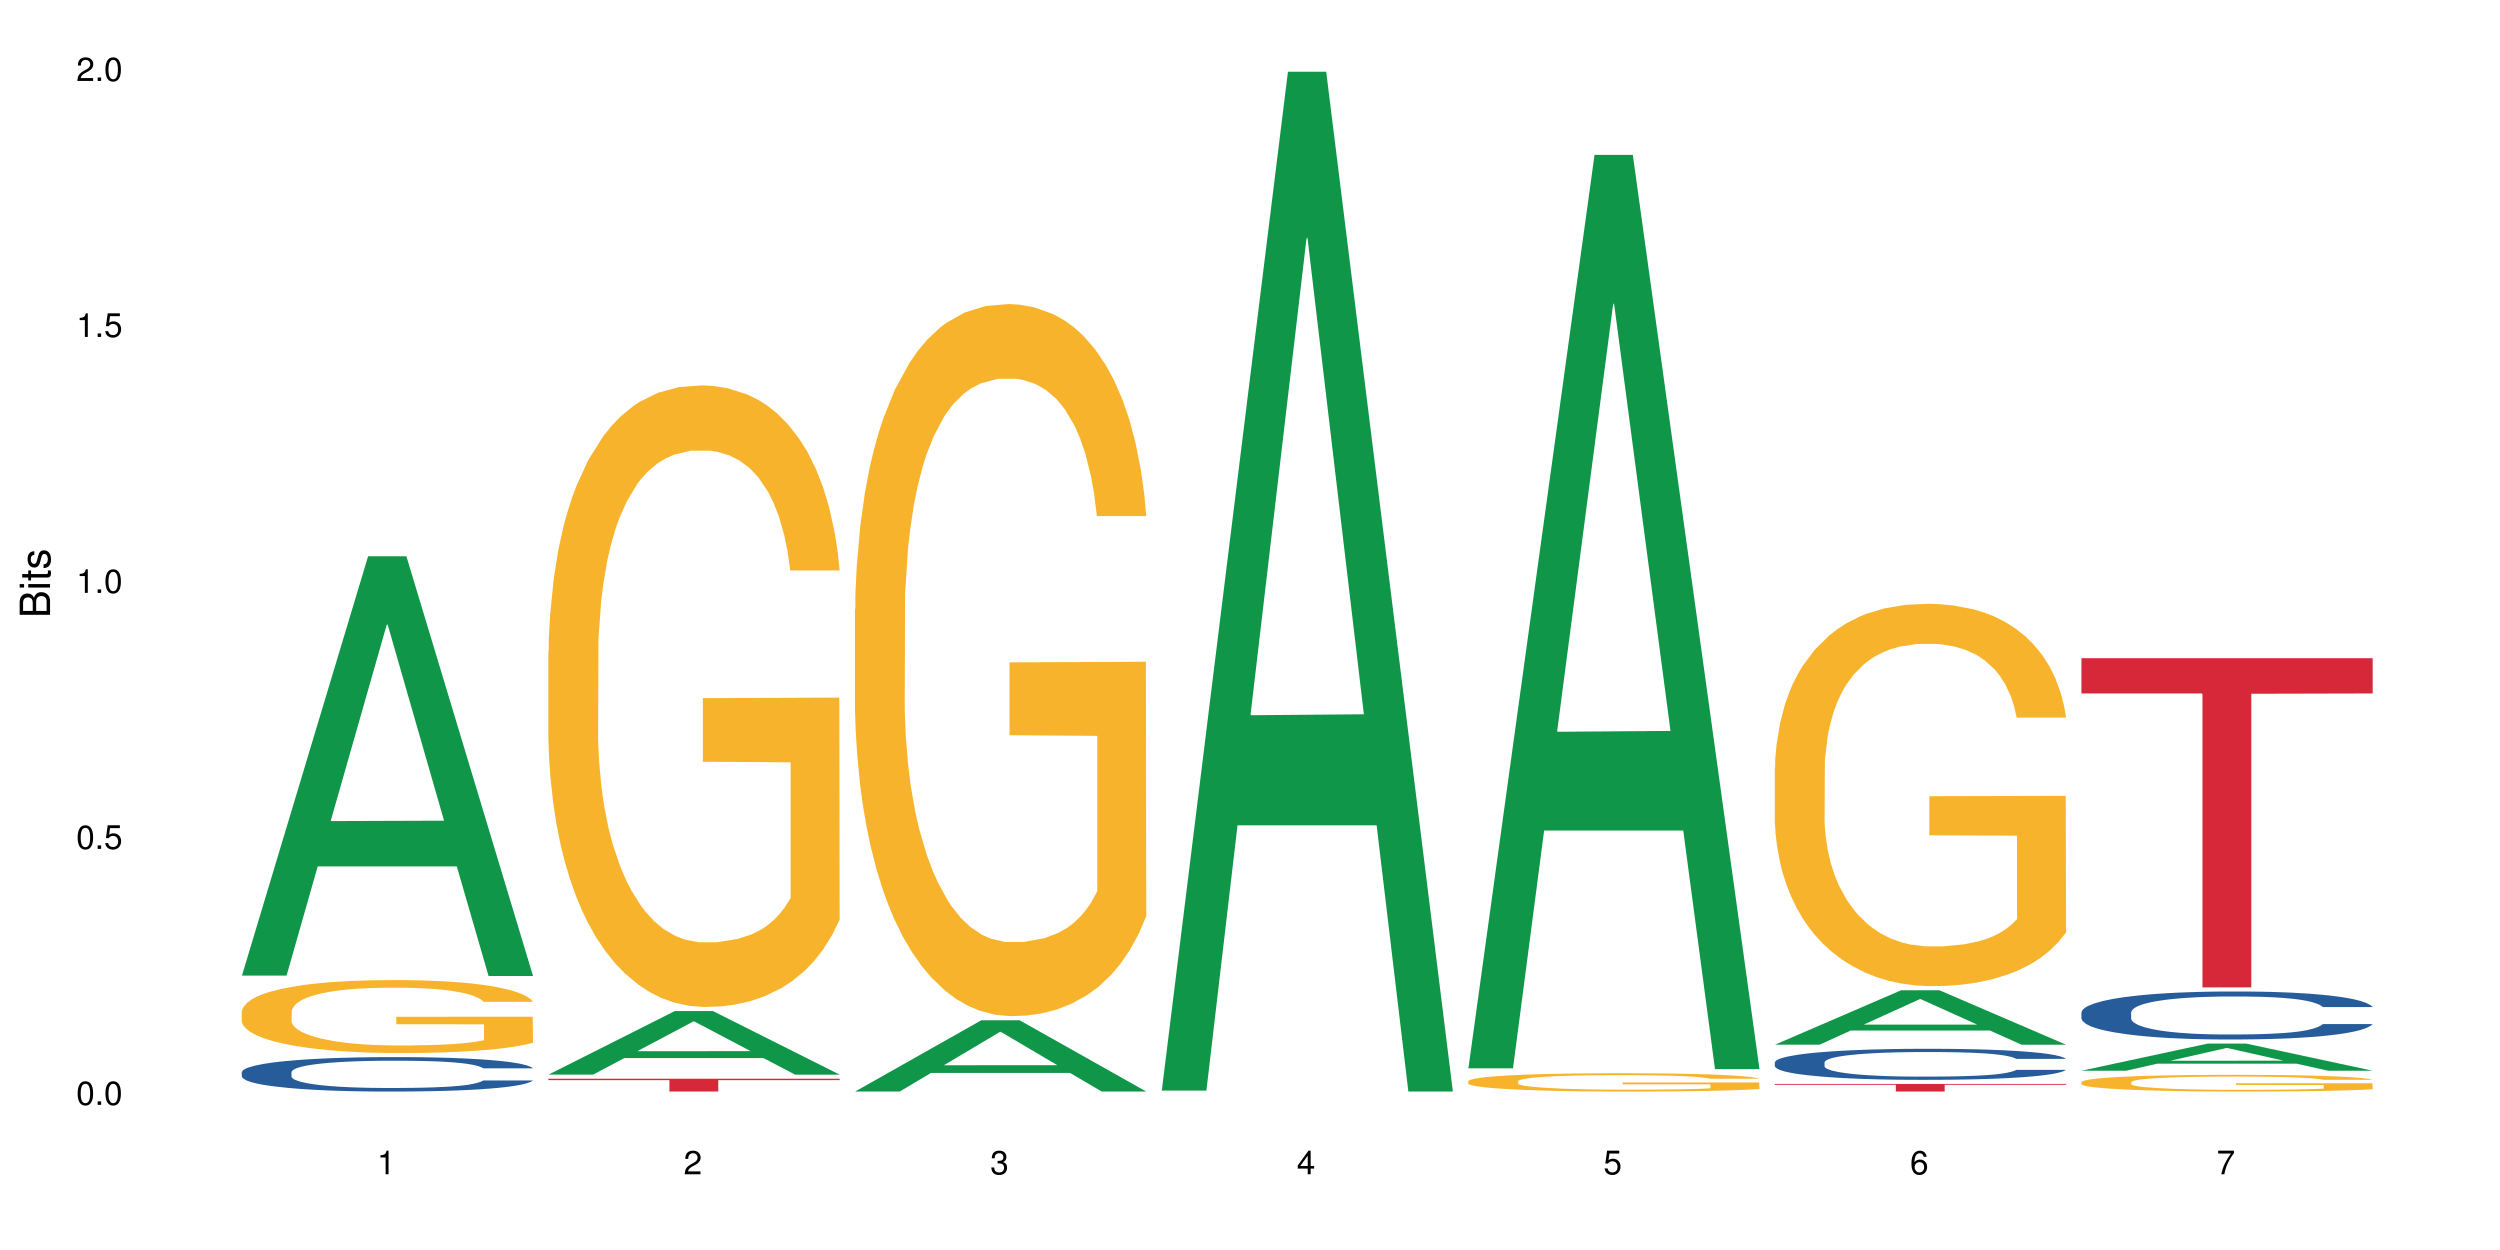 <?xml version="1.0" encoding="UTF-8"?>
<svg xmlns="http://www.w3.org/2000/svg" xmlns:xlink="http://www.w3.org/1999/xlink" width="720pt" height="360pt" viewBox="0 0 720 360" version="1.1">
<defs>
<g>
<symbol overflow="visible" id="glyph0-0">
<path style="stroke:none;" d=""/>
</symbol>
<symbol overflow="visible" id="glyph0-1">
<path style="stroke:none;" d="M 2.641 -6.797 C 2 -6.797 1.422 -6.531 1.078 -6.047 C 0.641 -5.453 0.406 -4.547 0.406 -3.297 C 0.406 -1 1.188 0.219 2.641 0.219 C 4.078 0.219 4.859 -1 4.859 -3.234 C 4.859 -4.562 4.656 -5.438 4.203 -6.047 C 3.844 -6.531 3.281 -6.797 2.641 -6.797 Z M 2.641 -6.047 C 3.547 -6.047 4 -5.125 4 -3.312 C 4 -1.375 3.562 -0.484 2.625 -0.484 C 1.734 -0.484 1.281 -1.422 1.281 -3.281 C 1.281 -5.141 1.734 -6.047 2.641 -6.047 Z M 2.641 -6.047 "/>
</symbol>
<symbol overflow="visible" id="glyph0-2">
<path style="stroke:none;" d="M 1.828 -1 L 0.828 -1 L 0.828 0 L 1.828 0 Z M 1.828 -1 "/>
</symbol>
<symbol overflow="visible" id="glyph0-3">
<path style="stroke:none;" d="M 4.562 -6.797 L 1.062 -6.797 L 0.547 -3.094 L 1.328 -3.094 C 1.719 -3.562 2.047 -3.734 2.578 -3.734 C 3.484 -3.734 4.062 -3.109 4.062 -2.094 C 4.062 -1.125 3.484 -0.531 2.578 -0.531 C 1.828 -0.531 1.375 -0.906 1.188 -1.672 L 0.328 -1.672 C 0.453 -1.109 0.547 -0.844 0.75 -0.594 C 1.125 -0.078 1.828 0.219 2.594 0.219 C 3.969 0.219 4.922 -0.781 4.922 -2.219 C 4.922 -3.562 4.031 -4.484 2.719 -4.484 C 2.25 -4.484 1.859 -4.359 1.469 -4.062 L 1.734 -5.969 L 4.562 -5.969 Z M 4.562 -6.797 "/>
</symbol>
<symbol overflow="visible" id="glyph0-4">
<path style="stroke:none;" d="M 2.484 -4.844 L 2.484 0 L 3.328 0 L 3.328 -6.797 L 2.766 -6.797 C 2.469 -5.75 2.281 -5.609 0.984 -5.453 L 0.984 -4.844 Z M 2.484 -4.844 "/>
</symbol>
<symbol overflow="visible" id="glyph0-5">
<path style="stroke:none;" d="M 4.859 -0.828 L 1.281 -0.828 C 1.359 -1.391 1.672 -1.75 2.5 -2.234 L 3.469 -2.75 C 4.406 -3.266 4.906 -3.969 4.906 -4.812 C 4.906 -5.375 4.672 -5.906 4.266 -6.266 C 3.859 -6.625 3.375 -6.797 2.719 -6.797 C 1.859 -6.797 1.219 -6.5 0.844 -5.922 C 0.609 -5.562 0.5 -5.125 0.484 -4.438 L 1.328 -4.438 C 1.359 -4.906 1.406 -5.188 1.531 -5.406 C 1.75 -5.812 2.188 -6.062 2.703 -6.062 C 3.469 -6.062 4.031 -5.516 4.031 -4.781 C 4.031 -4.25 3.719 -3.797 3.125 -3.438 L 2.234 -2.938 C 0.812 -2.141 0.406 -1.5 0.328 0 L 4.859 0 Z M 4.859 -0.828 "/>
</symbol>
<symbol overflow="visible" id="glyph0-6">
<path style="stroke:none;" d="M 2.125 -3.125 L 2.578 -3.125 C 3.516 -3.125 3.984 -2.703 3.984 -1.891 C 3.984 -1.031 3.469 -0.531 2.578 -0.531 C 1.656 -0.531 1.203 -0.984 1.156 -1.969 L 0.312 -1.969 C 0.344 -1.422 0.438 -1.078 0.609 -0.766 C 0.953 -0.109 1.625 0.219 2.547 0.219 C 3.953 0.219 4.859 -0.609 4.859 -1.906 C 4.859 -2.766 4.516 -3.25 3.703 -3.516 C 4.344 -3.766 4.656 -4.25 4.656 -4.938 C 4.656 -6.109 3.875 -6.797 2.578 -6.797 C 1.203 -6.797 0.484 -6.047 0.453 -4.609 L 1.297 -4.609 C 1.312 -5.016 1.344 -5.25 1.453 -5.453 C 1.641 -5.828 2.062 -6.062 2.594 -6.062 C 3.344 -6.062 3.797 -5.625 3.797 -4.906 C 3.797 -4.422 3.609 -4.141 3.25 -3.984 C 3.016 -3.891 2.719 -3.844 2.125 -3.844 Z M 2.125 -3.125 "/>
</symbol>
<symbol overflow="visible" id="glyph0-7">
<path style="stroke:none;" d="M 3.141 -1.625 L 3.141 0 L 3.984 0 L 3.984 -1.625 L 4.984 -1.625 L 4.984 -2.391 L 3.984 -2.391 L 3.984 -6.797 L 3.359 -6.797 L 0.266 -2.516 L 0.266 -1.625 Z M 3.141 -2.391 L 1 -2.391 L 3.141 -5.359 Z M 3.141 -2.391 "/>
</symbol>
<symbol overflow="visible" id="glyph0-8">
<path style="stroke:none;" d="M 4.781 -5.031 C 4.609 -6.141 3.891 -6.797 2.844 -6.797 C 2.094 -6.797 1.422 -6.438 1.031 -5.828 C 0.609 -5.172 0.406 -4.344 0.406 -3.094 C 0.406 -1.953 0.578 -1.234 0.984 -0.625 C 1.359 -0.078 1.953 0.219 2.703 0.219 C 3.984 0.219 4.922 -0.734 4.922 -2.078 C 4.922 -3.344 4.062 -4.234 2.844 -4.234 C 2.172 -4.234 1.641 -3.969 1.281 -3.469 C 1.281 -5.125 1.828 -6.047 2.797 -6.047 C 3.391 -6.047 3.797 -5.672 3.938 -5.031 Z M 2.734 -3.484 C 3.547 -3.484 4.062 -2.922 4.062 -2 C 4.062 -1.156 3.484 -0.531 2.703 -0.531 C 1.922 -0.531 1.328 -1.188 1.328 -2.047 C 1.328 -2.891 1.906 -3.484 2.734 -3.484 Z M 2.734 -3.484 "/>
</symbol>
<symbol overflow="visible" id="glyph0-9">
<path style="stroke:none;" d="M 4.984 -6.797 L 0.438 -6.797 L 0.438 -5.969 L 4.109 -5.969 C 2.5 -3.656 1.828 -2.234 1.328 0 L 2.219 0 C 2.594 -2.172 3.453 -4.047 4.984 -6.094 Z M 4.984 -6.797 "/>
</symbol>
<symbol overflow="visible" id="glyph1-0">
<path style="stroke:none;" d=""/>
</symbol>
<symbol overflow="visible" id="glyph1-1">
<path style="stroke:none;" d="M 0 -0.953 L 0 -4.891 C 0 -5.719 -0.234 -6.344 -0.734 -6.797 C -1.188 -7.234 -1.812 -7.469 -2.5 -7.469 C -3.547 -7.469 -4.188 -7 -4.625 -5.875 C -4.984 -6.672 -5.641 -7.094 -6.531 -7.094 C -7.156 -7.094 -7.734 -6.859 -8.141 -6.391 C -8.562 -5.938 -8.75 -5.344 -8.75 -4.5 L -8.75 -0.953 Z M -4.984 -2.062 L -7.766 -2.062 L -7.766 -4.219 C -7.766 -4.844 -7.688 -5.203 -7.453 -5.5 C -7.219 -5.812 -6.859 -5.969 -6.375 -5.969 C -5.906 -5.969 -5.531 -5.812 -5.297 -5.5 C -5.062 -5.203 -4.984 -4.844 -4.984 -4.219 Z M -0.984 -2.062 L -4 -2.062 L -4 -4.781 C -4 -5.328 -3.859 -5.688 -3.578 -5.953 C -3.297 -6.219 -2.922 -6.359 -2.484 -6.359 C -2.062 -6.359 -1.688 -6.219 -1.406 -5.953 C -1.109 -5.688 -0.984 -5.328 -0.984 -4.781 Z M -0.984 -2.062 "/>
</symbol>
<symbol overflow="visible" id="glyph1-2">
<path style="stroke:none;" d="M -6.281 -1.797 L -6.281 -0.797 L 0 -0.797 L 0 -1.797 Z M -8.75 -1.797 L -8.75 -0.797 L -7.484 -0.797 L -7.484 -1.797 Z M -8.75 -1.797 "/>
</symbol>
<symbol overflow="visible" id="glyph1-3">
<path style="stroke:none;" d="M -6.281 -3.047 L -6.281 -2.016 L -8.016 -2.016 L -8.016 -1.016 L -6.281 -1.016 L -6.281 -0.172 L -5.469 -0.172 L -5.469 -1.016 L -0.719 -1.016 C -0.078 -1.016 0.281 -1.453 0.281 -2.234 C 0.281 -2.469 0.25 -2.719 0.188 -3.047 L -0.641 -3.047 C -0.609 -2.922 -0.594 -2.766 -0.594 -2.562 C -0.594 -2.141 -0.719 -2.016 -1.156 -2.016 L -5.469 -2.016 L -5.469 -3.047 Z M -6.281 -3.047 "/>
</symbol>
<symbol overflow="visible" id="glyph1-4">
<path style="stroke:none;" d="M -4.531 -5.25 C -5.766 -5.25 -6.469 -4.422 -6.469 -2.969 C -6.469 -1.516 -5.719 -0.562 -4.547 -0.562 C -3.562 -0.562 -3.094 -1.062 -2.734 -2.562 L -2.516 -3.484 C -2.344 -4.188 -2.094 -4.469 -1.625 -4.469 C -1.047 -4.469 -0.641 -3.875 -0.641 -3 C -0.641 -2.453 -0.797 -2 -1.062 -1.75 C -1.25 -1.594 -1.422 -1.531 -1.875 -1.469 L -1.875 -0.406 C -0.422 -0.453 0.281 -1.266 0.281 -2.922 C 0.281 -4.5 -0.5 -5.516 -1.719 -5.516 C -2.656 -5.516 -3.172 -4.984 -3.469 -3.734 L -3.703 -2.766 C -3.891 -1.953 -4.156 -1.609 -4.594 -1.609 C -5.172 -1.609 -5.547 -2.125 -5.547 -2.938 C -5.547 -3.75 -5.203 -4.172 -4.531 -4.203 Z M -4.531 -5.25 "/>
</symbol>
</g>
</defs>
<g id="surface8712">
<rect x="0" y="0" width="720" height="360" style="fill:rgb(100%,100%,100%);fill-opacity:1;stroke:none;"/>
<path style=" stroke:none;fill-rule:nonzero;fill:rgb(6.275%,58.824%,28.235%);fill-opacity:1;" d="M 69.629 280.969 L 69.719 280.855 L 106.016 160.199 L 117.039 160.199 L 153.516 281.082 L 140.703 281.082 L 131.559 249.527 L 91.496 249.527 L 82.535 280.969 L 69.629 280.969 L 95.352 236.473 L 127.887 236.359 L 111.664 179.949 L 111.484 179.836 L 111.305 180.176 L 95.262 236.359 L 95.352 236.473 Z M 69.629 280.969 "/>
<path style=" stroke:none;fill-rule:nonzero;fill:rgb(14.51%,36.078%,60%);fill-opacity:1;" d="M 69.629 308.77 L 69.73 308.758 L 69.73 308.543 L 70.039 308.199 L 70.754 307.762 L 71.473 307.465 L 73.312 306.93 L 75.871 306.41 L 78.531 306.012 L 80.473 305.777 L 82.211 305.598 L 86.203 305.262 L 88.762 305.09 L 91.523 304.934 L 94.898 304.781 L 97.352 304.688 L 102.879 304.543 L 106.969 304.48 L 110.141 304.453 L 116.996 304.453 L 121.086 304.488 L 124.055 304.535 L 127.328 304.609 L 130.09 304.688 L 134.898 304.891 L 139.195 305.145 L 141.141 305.289 L 144.207 305.57 L 146.562 305.84 L 148.199 306.078 L 150.039 306.41 L 151.676 306.82 L 152.902 307.281 L 153.516 307.672 L 139.195 307.672 L 138.48 307.309 L 137.66 307.027 L 136.125 306.656 L 134.59 306.395 L 132.441 306.129 L 130.5 305.957 L 127.84 305.785 L 125.488 305.676 L 123.031 305.598 L 120.68 305.543 L 116.176 305.488 L 110.961 305.488 L 109.016 305.504 L 105.027 305.578 L 102.879 305.641 L 99.809 305.77 L 97.66 305.887 L 95.102 306.066 L 93.363 306.223 L 91.215 306.457 L 89.68 306.664 L 87.941 306.965 L 86.918 307.191 L 85.996 307.445 L 85.18 307.746 L 84.566 308.062 L 84.156 308.398 L 83.953 308.723 L 83.953 310.129 L 84.156 310.453 L 84.668 310.836 L 85.996 311.387 L 87.941 311.867 L 90.191 312.25 L 92.34 312.52 L 93.566 312.648 L 95.203 312.793 L 97.762 312.977 L 101.445 313.156 L 103.594 313.227 L 106.867 313.301 L 110.242 313.336 L 114.746 313.336 L 118.734 313.301 L 121.395 313.254 L 124.156 313.184 L 127.941 313.027 L 130.293 312.883 L 132.34 312.711 L 133.875 312.539 L 134.898 312.395 L 136.434 312.113 L 137.66 311.805 L 138.582 311.488 L 139.195 311.18 L 153.516 311.18 L 152.902 311.543 L 151.984 311.895 L 151.062 312.16 L 149.629 312.477 L 147.992 312.758 L 145.641 313.074 L 143.695 313.281 L 141.141 313.508 L 138.785 313.684 L 136.227 313.836 L 132.441 314.016 L 129.988 314.109 L 127.328 314.188 L 124.156 314.262 L 120.168 314.324 L 115.871 314.363 L 111.879 314.371 L 107.582 314.352 L 104.414 314.316 L 100.219 314.234 L 95 314.07 L 91.215 313.898 L 88.25 313.727 L 85.691 313.547 L 82.828 313.301 L 79.145 312.902 L 76.895 312.594 L 75.359 312.34 L 73.621 311.988 L 72.391 311.668 L 70.961 311.16 L 69.938 310.52 L 69.629 310.02 Z M 69.629 308.77 "/>
<path style=" stroke:none;fill-rule:nonzero;fill:rgb(96.863%,70.196%,16.863%);fill-opacity:1;" d="M 69.629 291.262 L 69.73 291.242 L 69.73 290.859 L 70.141 289.996 L 71.164 288.805 L 72.492 287.824 L 73.926 287.059 L 74.848 286.656 L 76.383 286.078 L 77.711 285.656 L 81.086 284.793 L 85.383 283.988 L 87.738 283.641 L 90.398 283.316 L 94.184 282.953 L 95.922 282.816 L 101.242 282.512 L 107.277 282.32 L 113.926 282.262 L 116.996 282.281 L 121.191 282.355 L 126.918 282.566 L 130.191 282.758 L 132.75 282.953 L 135.41 283.199 L 138.684 283.586 L 141.754 284.047 L 144.207 284.508 L 146.664 285.082 L 148.711 285.695 L 150.449 286.367 L 151.984 287.172 L 152.902 287.844 L 153.516 288.516 L 139.297 288.516 L 138.48 287.844 L 137.559 287.328 L 136.023 286.695 L 134.488 286.234 L 132.953 285.867 L 130.09 285.371 L 127.637 285.062 L 124.566 284.793 L 121.598 284.621 L 118.223 284.508 L 116.176 284.469 L 110.754 284.469 L 105.844 284.602 L 102.98 284.754 L 100.934 284.91 L 98.07 285.195 L 96.332 285.426 L 95.309 285.582 L 92.238 286.176 L 90.191 286.715 L 89.066 287.078 L 87.633 287.652 L 86.613 288.172 L 85.484 288.938 L 84.871 289.516 L 84.055 290.82 L 83.953 294.273 L 84.258 295.004 L 84.871 295.789 L 85.691 296.48 L 86.918 297.211 L 88.145 297.766 L 90.293 298.516 L 92.137 299.016 L 93.566 299.34 L 96.332 299.859 L 97.457 300.031 L 100.117 300.375 L 102.879 300.645 L 106.254 300.875 L 108.812 300.992 L 112.902 301.086 L 118.121 301.086 L 124.258 300.973 L 128.145 300.816 L 130.805 300.664 L 132.547 300.531 L 134.695 300.32 L 136.227 300.129 L 137.66 299.914 L 139.398 299.59 L 139.398 295.004 L 114.133 294.984 L 114.133 292.836 L 153.414 292.816 L 153.516 300.32 L 151.367 300.836 L 148.711 301.336 L 146.152 301.719 L 143.492 302.047 L 139.707 302.41 L 136.637 302.641 L 131.93 302.91 L 127.637 303.082 L 123.133 303.199 L 119.145 303.254 L 114.438 303.273 L 110.242 303.234 L 105.742 303.121 L 102.16 302.969 L 98.887 302.773 L 95.613 302.527 L 91.523 302.121 L 88.863 301.797 L 86.102 301.395 L 83.336 300.914 L 80.883 300.395 L 79.246 299.992 L 77.609 299.531 L 75.871 298.957 L 74.234 298.305 L 73.004 297.711 L 71.879 297.039 L 71.062 296.402 L 70.242 295.539 L 69.832 294.852 L 69.629 294.254 Z M 69.629 291.262 "/>
<path style=" stroke:none;fill-rule:nonzero;fill:rgb(6.275%,58.824%,28.235%);fill-opacity:1;" d="M 157.934 309.484 L 158.023 309.465 L 194.32 291.195 L 205.344 291.195 L 241.82 309.5 L 229.004 309.5 L 219.863 304.723 L 179.801 304.723 L 170.84 309.484 L 157.934 309.484 L 183.656 302.746 L 216.188 302.73 L 199.965 294.188 L 199.785 294.172 L 199.609 294.223 L 183.566 302.73 L 183.656 302.746 Z M 157.934 309.484 "/>
<path style=" stroke:none;fill-rule:nonzero;fill:rgb(96.863%,70.196%,16.863%);fill-opacity:1;" d="M 157.934 187.664 L 158.035 187.5 L 158.035 184.23 L 158.445 176.871 L 159.469 166.734 L 160.797 158.398 L 162.23 151.855 L 163.148 148.422 L 164.684 143.52 L 166.016 139.922 L 169.391 132.562 L 173.688 125.695 L 176.039 122.754 L 178.699 119.973 L 182.484 116.867 L 184.223 115.723 L 189.543 113.105 L 195.578 111.473 L 202.23 110.98 L 205.297 111.145 L 209.492 111.797 L 215.223 113.598 L 218.496 115.23 L 221.055 116.867 L 223.715 118.992 L 226.988 122.262 L 230.055 126.188 L 232.512 130.109 L 234.965 135.016 L 237.012 140.25 L 238.75 145.973 L 240.285 152.84 L 241.207 158.562 L 241.82 164.285 L 227.602 164.285 L 226.781 158.562 L 225.863 154.145 L 224.328 148.75 L 222.793 144.828 L 221.258 141.719 L 218.395 137.469 L 215.938 134.852 L 212.867 132.562 L 209.902 131.094 L 206.527 130.109 L 204.48 129.785 L 199.059 129.785 L 194.148 130.93 L 191.285 132.238 L 189.238 133.543 L 186.371 135.996 L 184.633 137.961 L 183.609 139.266 L 180.543 144.336 L 178.496 148.914 L 177.371 152.02 L 175.938 156.926 L 174.914 161.34 L 173.789 167.879 L 173.176 172.785 L 172.355 183.902 L 172.254 213.336 L 172.562 219.547 L 173.176 226.25 L 173.992 232.137 L 175.223 238.352 L 176.449 243.09 L 178.598 249.469 L 180.438 253.719 L 181.871 256.5 L 184.633 260.914 L 185.758 262.387 L 188.418 265.328 L 191.18 267.617 L 194.559 269.578 L 197.113 270.559 L 201.207 271.379 L 206.426 271.379 L 212.562 270.398 L 216.449 269.09 L 219.109 267.781 L 220.848 266.637 L 222.996 264.836 L 224.531 263.203 L 225.965 261.402 L 227.703 258.625 L 227.703 219.547 L 202.434 219.383 L 202.434 201.07 L 241.719 200.906 L 241.82 264.836 L 239.672 269.254 L 237.012 273.504 L 234.453 276.773 L 231.797 279.555 L 228.012 282.66 L 224.941 284.621 L 220.234 286.91 L 215.938 288.383 L 211.438 289.363 L 207.445 289.855 L 202.742 290.016 L 198.547 289.691 L 194.047 288.711 L 190.465 287.402 L 187.191 285.766 L 183.918 283.641 L 179.824 280.207 L 177.164 277.426 L 174.402 273.992 L 171.641 269.906 L 169.188 265.492 L 167.551 262.059 L 165.914 258.133 L 164.172 253.23 L 162.535 247.668 L 161.309 242.602 L 160.184 236.879 L 159.363 231.484 L 158.547 224.125 L 158.137 218.238 L 157.934 213.172 Z M 157.934 187.664 "/>
<path style=" stroke:none;fill-rule:nonzero;fill:rgb(83.922%,15.686%,22.353%);fill-opacity:1;" d="M 157.934 310.68 L 241.82 310.68 L 241.82 311.074 L 206.859 311.078 L 206.859 314.371 L 192.793 314.371 L 192.793 311.082 L 192.59 311.074 L 157.934 311.074 Z M 157.934 310.68 "/>
<path style=" stroke:none;fill-rule:nonzero;fill:rgb(6.275%,58.824%,28.235%);fill-opacity:1;" d="M 246.234 314.352 L 246.324 314.332 L 282.625 293.836 L 293.648 293.836 L 330.125 314.371 L 317.309 314.371 L 308.168 309.012 L 268.105 309.012 L 259.141 314.352 L 246.234 314.352 L 271.957 306.793 L 304.492 306.773 L 288.27 297.191 L 288.09 297.172 L 287.91 297.23 L 271.867 306.773 L 271.957 306.793 Z M 246.234 314.352 "/>
<path style=" stroke:none;fill-rule:nonzero;fill:rgb(96.863%,70.196%,16.863%);fill-opacity:1;" d="M 246.234 175.406 L 246.34 175.219 L 246.34 171.473 L 246.746 163.043 L 247.77 151.43 L 249.102 141.879 L 250.531 134.387 L 251.453 130.453 L 252.988 124.832 L 254.316 120.715 L 257.695 112.285 L 261.992 104.418 L 264.344 101.047 L 267.004 97.863 L 270.789 94.305 L 272.527 92.992 L 277.848 89.996 L 283.883 88.121 L 290.531 87.562 L 293.602 87.746 L 297.797 88.496 L 303.523 90.559 L 306.801 92.43 L 309.355 94.305 L 312.016 96.738 L 315.289 100.484 L 318.359 104.98 L 320.812 109.477 L 323.27 115.094 L 325.316 121.086 L 327.055 127.645 L 328.59 135.512 L 329.512 142.066 L 330.125 148.621 L 315.902 148.621 L 315.086 142.066 L 314.164 137.008 L 312.629 130.828 L 311.094 126.332 L 309.562 122.773 L 306.695 117.902 L 304.242 114.906 L 301.172 112.285 L 298.207 110.598 L 294.828 109.477 L 292.785 109.102 L 287.363 109.102 L 282.449 110.41 L 279.586 111.91 L 277.539 113.41 L 274.676 116.219 L 272.938 118.465 L 271.914 119.965 L 268.844 125.77 L 266.797 131.016 L 265.672 134.574 L 264.242 140.191 L 263.219 145.25 L 262.094 152.742 L 261.48 158.359 L 260.66 171.098 L 260.559 204.812 L 260.863 211.93 L 261.48 219.609 L 262.297 226.352 L 263.523 233.469 L 264.754 238.902 L 266.902 246.207 L 268.742 251.074 L 270.176 254.262 L 272.938 259.316 L 274.062 261.004 L 276.723 264.375 L 279.484 266.996 L 282.859 269.246 L 285.418 270.367 L 289.512 271.305 L 294.727 271.305 L 300.867 270.18 L 304.754 268.684 L 307.414 267.184 L 309.152 265.871 L 311.301 263.812 L 312.836 261.941 L 314.266 259.879 L 316.008 256.695 L 316.008 211.93 L 290.738 211.742 L 290.738 190.766 L 330.023 190.578 L 330.125 263.812 L 327.977 268.871 L 325.316 273.738 L 322.758 277.484 L 320.098 280.672 L 316.312 284.23 L 313.242 286.477 L 308.539 289.098 L 304.242 290.785 L 299.738 291.906 L 295.75 292.469 L 291.043 292.656 L 286.852 292.281 L 282.348 291.16 L 278.77 289.66 L 275.496 287.789 L 272.223 285.352 L 268.129 281.418 L 265.469 278.234 L 262.707 274.301 L 259.945 269.617 L 257.488 264.562 L 255.852 260.629 L 254.215 256.133 L 252.477 250.516 L 250.84 244.145 L 249.613 238.34 L 248.488 231.785 L 247.668 225.602 L 246.852 217.176 L 246.441 210.43 L 246.234 204.625 Z M 246.234 175.406 "/>
<path style=" stroke:none;fill-rule:nonzero;fill:rgb(6.275%,58.824%,28.235%);fill-opacity:1;" d="M 334.539 314.094 L 334.629 313.82 L 370.926 20.664 L 381.949 20.664 L 418.426 314.371 L 405.609 314.371 L 396.469 237.703 L 356.406 237.703 L 347.445 314.094 L 334.539 314.094 L 360.262 205.988 L 392.793 205.711 L 376.574 68.648 L 376.395 68.375 L 376.215 69.199 L 360.172 205.711 L 360.262 205.988 Z M 334.539 314.094 "/>
<path style=" stroke:none;fill-rule:nonzero;fill:rgb(6.275%,58.824%,28.235%);fill-opacity:1;" d="M 422.844 307.672 L 422.934 307.426 L 459.23 44.598 L 470.254 44.598 L 506.73 307.918 L 493.914 307.918 L 484.773 239.184 L 444.711 239.184 L 435.75 307.672 L 422.844 307.672 L 448.566 210.75 L 481.098 210.504 L 464.875 87.617 L 464.695 87.371 L 464.52 88.113 L 448.477 210.504 L 448.566 210.75 Z M 422.844 307.672 "/>
<path style=" stroke:none;fill-rule:nonzero;fill:rgb(96.863%,70.196%,16.863%);fill-opacity:1;" d="M 422.844 311.355 L 422.945 311.352 L 422.945 311.254 L 423.355 311.039 L 424.375 310.742 L 425.707 310.496 L 427.141 310.301 L 428.059 310.203 L 429.594 310.059 L 430.926 309.949 L 434.301 309.734 L 438.598 309.531 L 440.949 309.445 L 443.609 309.363 L 447.395 309.273 L 449.133 309.238 L 454.453 309.16 L 460.488 309.113 L 467.141 309.098 L 470.207 309.105 L 474.402 309.121 L 480.133 309.176 L 483.406 309.223 L 485.965 309.273 L 488.621 309.336 L 491.898 309.43 L 494.965 309.547 L 497.422 309.664 L 499.875 309.809 L 501.922 309.961 L 503.66 310.129 L 505.195 310.332 L 506.117 310.5 L 506.73 310.668 L 492.512 310.668 L 491.691 310.5 L 490.77 310.371 L 489.238 310.211 L 487.703 310.094 L 486.168 310.004 L 483.305 309.879 L 480.848 309.801 L 477.777 309.734 L 474.812 309.691 L 471.438 309.664 L 469.391 309.652 L 463.969 309.652 L 459.059 309.688 L 456.191 309.727 L 454.148 309.762 L 451.281 309.836 L 449.543 309.895 L 448.52 309.934 L 445.453 310.082 L 443.406 310.215 L 442.281 310.309 L 440.848 310.453 L 439.824 310.582 L 438.699 310.773 L 438.086 310.918 L 437.266 311.246 L 437.164 312.113 L 437.473 312.297 L 438.086 312.492 L 438.902 312.668 L 440.133 312.848 L 441.359 312.988 L 443.508 313.176 L 445.348 313.301 L 446.781 313.383 L 449.543 313.516 L 450.668 313.559 L 453.328 313.645 L 456.09 313.711 L 459.465 313.77 L 462.023 313.797 L 466.117 313.82 L 471.332 313.82 L 477.473 313.793 L 481.359 313.754 L 484.02 313.715 L 485.758 313.684 L 487.906 313.629 L 489.441 313.582 L 490.875 313.527 L 492.613 313.445 L 492.613 312.297 L 467.344 312.289 L 467.344 311.75 L 506.629 311.746 L 506.73 313.629 L 504.582 313.758 L 501.922 313.883 L 499.363 313.98 L 496.703 314.062 L 492.918 314.152 L 489.852 314.211 L 485.145 314.277 L 480.848 314.324 L 476.348 314.352 L 472.355 314.367 L 467.652 314.371 L 463.457 314.359 L 458.957 314.332 L 455.375 314.293 L 452.102 314.246 L 448.828 314.184 L 444.734 314.082 L 442.074 314 L 439.312 313.898 L 436.551 313.777 L 434.094 313.648 L 432.457 313.547 L 430.82 313.434 L 429.082 313.289 L 427.445 313.125 L 426.219 312.973 L 425.094 312.805 L 424.273 312.648 L 423.457 312.43 L 423.047 312.258 L 422.844 312.109 Z M 422.844 311.355 "/>
<path style=" stroke:none;fill-rule:nonzero;fill:rgb(6.275%,58.824%,28.235%);fill-opacity:1;" d="M 511.145 300.863 L 511.234 300.852 L 547.531 285.195 L 558.559 285.195 L 595.035 300.879 L 582.219 300.879 L 573.074 296.785 L 533.016 296.785 L 524.051 300.863 L 511.145 300.863 L 536.867 295.09 L 569.402 295.078 L 553.18 287.758 L 553 287.742 L 552.82 287.785 L 536.777 295.078 L 536.867 295.09 Z M 511.145 300.863 "/>
<path style=" stroke:none;fill-rule:nonzero;fill:rgb(14.51%,36.078%,60%);fill-opacity:1;" d="M 511.145 305.949 L 511.246 305.941 L 511.246 305.742 L 511.555 305.434 L 512.27 305.043 L 512.988 304.773 L 514.828 304.289 L 517.387 303.824 L 520.047 303.465 L 521.988 303.25 L 523.73 303.09 L 527.719 302.785 L 530.277 302.629 L 533.039 302.492 L 536.414 302.352 L 538.871 302.27 L 544.395 302.141 L 548.484 302.082 L 551.656 302.059 L 558.512 302.059 L 562.605 302.09 L 565.57 302.133 L 568.844 302.199 L 571.605 302.27 L 576.414 302.449 L 580.711 302.68 L 582.656 302.812 L 585.723 303.062 L 588.078 303.309 L 589.715 303.52 L 591.555 303.824 L 593.191 304.191 L 594.422 304.609 L 595.035 304.961 L 580.711 304.961 L 579.996 304.633 L 579.176 304.379 L 577.641 304.043 L 576.109 303.809 L 573.961 303.57 L 572.016 303.414 L 569.355 303.262 L 567.004 303.16 L 564.547 303.09 L 562.195 303.039 L 557.691 302.992 L 552.477 302.992 L 550.531 303.008 L 546.543 303.07 L 544.395 303.129 L 541.324 303.242 L 539.176 303.352 L 536.617 303.512 L 534.879 303.652 L 532.73 303.863 L 531.195 304.051 L 529.457 304.32 L 528.434 304.527 L 527.516 304.754 L 526.695 305.023 L 526.082 305.312 L 525.672 305.613 L 525.469 305.906 L 525.469 307.176 L 525.672 307.469 L 526.184 307.812 L 527.516 308.309 L 529.457 308.742 L 531.707 309.086 L 533.855 309.332 L 535.086 309.445 L 536.723 309.574 L 539.277 309.738 L 542.961 309.902 L 545.109 309.969 L 548.383 310.035 L 551.762 310.066 L 556.262 310.066 L 560.25 310.035 L 562.91 309.992 L 565.672 309.926 L 569.457 309.789 L 571.812 309.656 L 573.855 309.504 L 575.391 309.348 L 576.414 309.215 L 577.949 308.965 L 579.176 308.684 L 580.098 308.398 L 580.711 308.121 L 595.035 308.121 L 594.422 308.449 L 593.5 308.766 L 592.578 309.004 L 591.145 309.289 L 589.508 309.543 L 587.156 309.828 L 585.211 310.016 L 582.656 310.223 L 580.301 310.375 L 577.746 310.516 L 573.961 310.68 L 571.504 310.762 L 568.844 310.836 L 565.672 310.898 L 561.684 310.957 L 557.387 310.988 L 553.398 310.996 L 549.102 310.98 L 545.93 310.949 L 541.734 310.875 L 536.516 310.727 L 532.73 310.574 L 529.766 310.418 L 527.207 310.254 L 524.344 310.035 L 520.66 309.676 L 518.41 309.395 L 516.875 309.168 L 515.137 308.848 L 513.906 308.562 L 512.477 308.105 L 511.453 307.523 L 511.145 307.074 Z M 511.145 305.949 "/>
<path style=" stroke:none;fill-rule:nonzero;fill:rgb(96.863%,70.196%,16.863%);fill-opacity:1;" d="M 511.145 221.059 L 511.246 220.957 L 511.246 218.945 L 511.656 214.422 L 512.68 208.188 L 514.012 203.055 L 515.441 199.035 L 516.363 196.922 L 517.898 193.906 L 519.227 191.691 L 522.605 187.168 L 526.898 182.941 L 529.254 181.133 L 531.914 179.422 L 535.699 177.512 L 537.438 176.809 L 542.758 175.199 L 548.793 174.191 L 555.441 173.891 L 558.512 173.992 L 562.707 174.395 L 568.434 175.5 L 571.707 176.508 L 574.266 177.512 L 576.926 178.82 L 580.199 180.832 L 583.27 183.246 L 585.723 185.656 L 588.18 188.676 L 590.227 191.895 L 591.965 195.414 L 593.5 199.637 L 594.422 203.156 L 595.035 206.676 L 580.812 206.676 L 579.996 203.156 L 579.074 200.441 L 577.539 197.121 L 576.004 194.711 L 574.473 192.797 L 571.605 190.184 L 569.152 188.574 L 566.082 187.168 L 563.117 186.262 L 559.738 185.656 L 557.691 185.457 L 552.27 185.457 L 547.359 186.16 L 544.496 186.965 L 542.449 187.77 L 539.586 189.277 L 537.848 190.484 L 536.824 191.289 L 533.754 194.406 L 531.707 197.223 L 530.582 199.133 L 529.152 202.152 L 528.129 204.867 L 527.004 208.891 L 526.391 211.906 L 525.57 218.746 L 525.469 236.848 L 525.773 240.668 L 526.391 244.793 L 527.207 248.414 L 528.434 252.234 L 529.664 255.152 L 531.812 259.074 L 533.652 261.688 L 535.086 263.398 L 537.848 266.113 L 538.973 267.02 L 541.633 268.828 L 544.395 270.238 L 547.77 271.445 L 550.328 272.047 L 554.418 272.551 L 559.637 272.551 L 565.773 271.945 L 569.664 271.141 L 572.324 270.336 L 574.062 269.633 L 576.211 268.527 L 577.746 267.523 L 579.176 266.414 L 580.914 264.707 L 580.914 240.668 L 555.648 240.57 L 555.648 229.305 L 594.93 229.203 L 595.035 268.527 L 592.887 271.242 L 590.227 273.859 L 587.668 275.867 L 585.008 277.578 L 581.223 279.488 L 578.152 280.695 L 573.449 282.105 L 569.152 283.008 L 564.648 283.613 L 560.66 283.914 L 555.953 284.016 L 551.762 283.812 L 547.258 283.211 L 543.68 282.406 L 540.402 281.398 L 537.129 280.094 L 533.039 277.98 L 530.379 276.27 L 527.617 274.16 L 524.855 271.645 L 522.398 268.93 L 520.762 266.816 L 519.125 264.402 L 517.387 261.387 L 515.75 257.969 L 514.523 254.852 L 513.395 251.328 L 512.578 248.012 L 511.758 243.484 L 511.352 239.863 L 511.145 236.746 Z M 511.145 221.059 "/>
<path style=" stroke:none;fill-rule:nonzero;fill:rgb(83.922%,15.686%,22.353%);fill-opacity:1;" d="M 511.145 312.176 L 595.035 312.176 L 595.035 312.414 L 560.07 312.414 L 560.07 314.371 L 546.004 314.371 L 546.004 312.418 L 545.801 312.414 L 511.145 312.414 Z M 511.145 312.176 "/>
<path style=" stroke:none;fill-rule:nonzero;fill:rgb(6.275%,58.824%,28.235%);fill-opacity:1;" d="M 599.449 308.363 L 599.539 308.355 L 635.836 300.551 L 646.859 300.551 L 683.336 308.371 L 670.52 308.371 L 661.379 306.332 L 621.316 306.332 L 612.355 308.363 L 599.449 308.363 L 625.172 305.484 L 657.703 305.48 L 641.484 301.828 L 641.305 301.82 L 641.125 301.844 L 625.082 305.48 L 625.172 305.484 Z M 599.449 308.363 "/>
<path style=" stroke:none;fill-rule:nonzero;fill:rgb(14.51%,36.078%,60%);fill-opacity:1;" d="M 599.449 291.566 L 599.551 291.555 L 599.551 291.25 L 599.859 290.77 L 600.574 290.164 L 601.289 289.746 L 603.133 289.004 L 605.688 288.281 L 608.348 287.727 L 610.293 287.398 L 612.031 287.145 L 616.023 286.68 L 618.578 286.438 L 621.34 286.223 L 624.719 286.008 L 627.172 285.883 L 632.695 285.68 L 636.789 285.594 L 639.961 285.555 L 646.816 285.555 L 650.906 285.605 L 653.875 285.668 L 657.148 285.77 L 659.91 285.883 L 664.719 286.16 L 669.016 286.516 L 670.957 286.715 L 674.027 287.109 L 676.379 287.488 L 678.016 287.816 L 679.859 288.281 L 681.496 288.852 L 682.723 289.496 L 683.336 290.039 L 669.016 290.039 L 668.297 289.531 L 667.48 289.141 L 665.945 288.625 L 664.41 288.258 L 662.262 287.891 L 660.32 287.652 L 657.66 287.41 L 655.305 287.258 L 652.852 287.145 L 650.496 287.07 L 645.996 286.992 L 640.777 286.992 L 638.836 287.02 L 634.844 287.121 L 632.695 287.207 L 629.629 287.387 L 627.48 287.551 L 624.922 287.801 L 623.184 288.016 L 621.035 288.344 L 619.5 288.637 L 617.762 289.055 L 616.738 289.367 L 615.816 289.723 L 615 290.141 L 614.387 290.582 L 613.977 291.047 L 613.77 291.504 L 613.77 293.461 L 613.977 293.914 L 614.488 294.445 L 615.816 295.219 L 617.762 295.887 L 620.012 296.418 L 622.16 296.797 L 623.387 296.973 L 625.023 297.176 L 627.582 297.426 L 631.266 297.68 L 633.414 297.781 L 636.688 297.883 L 640.062 297.934 L 644.562 297.934 L 648.555 297.883 L 651.215 297.82 L 653.977 297.719 L 657.762 297.504 L 660.113 297.301 L 662.16 297.062 L 663.695 296.82 L 664.719 296.617 L 666.254 296.227 L 667.48 295.797 L 668.402 295.355 L 669.016 294.926 L 683.336 294.926 L 682.723 295.43 L 681.801 295.926 L 680.883 296.289 L 679.449 296.734 L 677.812 297.125 L 675.461 297.566 L 673.516 297.855 L 670.957 298.172 L 668.605 298.414 L 666.047 298.629 L 662.262 298.879 L 659.809 299.008 L 657.148 299.121 L 653.977 299.223 L 649.988 299.309 L 645.691 299.359 L 641.699 299.371 L 637.402 299.348 L 634.23 299.297 L 630.039 299.184 L 624.82 298.957 L 621.035 298.715 L 618.066 298.477 L 615.512 298.223 L 612.645 297.883 L 608.965 297.328 L 606.711 296.898 L 605.18 296.543 L 603.438 296.051 L 602.211 295.609 L 600.777 294.902 L 599.754 294.004 L 599.449 293.309 Z M 599.449 291.566 "/>
<path style=" stroke:none;fill-rule:nonzero;fill:rgb(96.863%,70.196%,16.863%);fill-opacity:1;" d="M 599.449 311.617 L 599.551 311.609 L 599.551 311.523 L 599.961 311.324 L 600.984 311.051 L 602.312 310.828 L 603.746 310.652 L 604.668 310.559 L 606.199 310.426 L 607.531 310.328 L 610.906 310.133 L 615.203 309.945 L 617.555 309.867 L 620.215 309.793 L 624 309.711 L 625.742 309.68 L 631.059 309.609 L 637.098 309.562 L 643.746 309.551 L 646.816 309.555 L 651.008 309.574 L 656.738 309.621 L 660.012 309.664 L 662.57 309.711 L 665.23 309.766 L 668.504 309.855 L 671.57 309.961 L 674.027 310.066 L 676.484 310.199 L 678.527 310.34 L 680.27 310.492 L 681.801 310.68 L 682.723 310.832 L 683.336 310.984 L 669.117 310.984 L 668.297 310.832 L 667.379 310.715 L 665.844 310.566 L 664.309 310.461 L 662.773 310.379 L 659.91 310.266 L 657.453 310.195 L 654.387 310.133 L 651.418 310.094 L 648.043 310.066 L 645.996 310.059 L 640.574 310.059 L 635.664 310.09 L 632.801 310.125 L 630.754 310.16 L 627.891 310.223 L 626.148 310.277 L 625.125 310.312 L 622.059 310.449 L 620.012 310.57 L 618.887 310.656 L 617.453 310.789 L 616.43 310.906 L 615.305 311.082 L 614.691 311.215 L 613.875 311.516 L 613.77 312.305 L 614.078 312.473 L 614.691 312.652 L 615.512 312.812 L 616.738 312.98 L 617.965 313.105 L 620.113 313.277 L 621.957 313.395 L 623.387 313.469 L 626.148 313.586 L 627.273 313.625 L 629.934 313.707 L 632.695 313.77 L 636.074 313.82 L 638.629 313.848 L 642.723 313.867 L 647.941 313.867 L 654.078 313.844 L 657.965 313.809 L 660.625 313.773 L 662.363 313.742 L 664.512 313.691 L 666.047 313.648 L 667.48 313.602 L 669.219 313.527 L 669.219 312.473 L 643.949 312.469 L 643.949 311.977 L 683.234 311.973 L 683.336 313.691 L 681.188 313.812 L 678.527 313.926 L 675.973 314.016 L 673.312 314.09 L 669.527 314.172 L 666.457 314.227 L 661.75 314.285 L 657.453 314.328 L 652.953 314.352 L 648.965 314.367 L 644.258 314.371 L 640.062 314.363 L 635.562 314.336 L 631.98 314.301 L 628.707 314.258 L 625.434 314.199 L 621.34 314.105 L 618.684 314.031 L 615.918 313.938 L 613.156 313.828 L 610.703 313.711 L 609.066 313.617 L 607.43 313.512 L 605.688 313.379 L 604.051 313.23 L 602.824 313.094 L 601.699 312.941 L 600.883 312.793 L 600.062 312.598 L 599.652 312.438 L 599.449 312.301 Z M 599.449 311.617 "/>
<path style=" stroke:none;fill-rule:nonzero;fill:rgb(83.922%,15.686%,22.353%);fill-opacity:1;" d="M 599.449 189.566 L 683.336 189.566 L 683.336 199.715 L 648.375 199.805 L 648.375 284.375 L 634.309 284.375 L 634.309 199.891 L 634.105 199.715 L 599.449 199.715 Z M 599.449 189.566 "/>
<g style="fill:rgb(0%,0%,0%);fill-opacity:1;">
  <use xlink:href="#glyph0-1" x="21.957" y="318.198"/>
  <use xlink:href="#glyph0-2" x="27.291" y="318.198"/>
  <use xlink:href="#glyph0-1" x="29.958" y="318.198"/>
</g>
<g style="fill:rgb(0%,0%,0%);fill-opacity:1;">
  <use xlink:href="#glyph0-1" x="21.957" y="244.476"/>
  <use xlink:href="#glyph0-2" x="27.291" y="244.476"/>
  <use xlink:href="#glyph0-3" x="29.958" y="244.476"/>
</g>
<g style="fill:rgb(0%,0%,0%);fill-opacity:1;">
  <use xlink:href="#glyph0-4" x="21.957" y="170.753"/>
  <use xlink:href="#glyph0-2" x="27.291" y="170.753"/>
  <use xlink:href="#glyph0-1" x="29.958" y="170.753"/>
</g>
<g style="fill:rgb(0%,0%,0%);fill-opacity:1;">
  <use xlink:href="#glyph0-4" x="21.957" y="97.034"/>
  <use xlink:href="#glyph0-2" x="27.291" y="97.034"/>
  <use xlink:href="#glyph0-3" x="29.958" y="97.034"/>
</g>
<g style="fill:rgb(0%,0%,0%);fill-opacity:1;">
  <use xlink:href="#glyph0-5" x="21.957" y="23.312"/>
  <use xlink:href="#glyph0-2" x="27.291" y="23.312"/>
  <use xlink:href="#glyph0-1" x="29.958" y="23.312"/>
</g>
<g style="fill:rgb(0%,0%,0%);fill-opacity:1;">
  <use xlink:href="#glyph0-4" x="108.574" y="338.19"/>
</g>
<g style="fill:rgb(0%,0%,0%);fill-opacity:1;">
  <use xlink:href="#glyph0-5" x="196.875" y="338.19"/>
</g>
<g style="fill:rgb(0%,0%,0%);fill-opacity:1;">
  <use xlink:href="#glyph0-6" x="285.18" y="338.19"/>
</g>
<g style="fill:rgb(0%,0%,0%);fill-opacity:1;">
  <use xlink:href="#glyph0-7" x="373.484" y="338.19"/>
</g>
<g style="fill:rgb(0%,0%,0%);fill-opacity:1;">
  <use xlink:href="#glyph0-3" x="461.785" y="338.19"/>
</g>
<g style="fill:rgb(0%,0%,0%);fill-opacity:1;">
  <use xlink:href="#glyph0-8" x="550.09" y="338.19"/>
</g>
<g style="fill:rgb(0%,0%,0%);fill-opacity:1;">
  <use xlink:href="#glyph0-9" x="638.395" y="338.19"/>
</g>
<g style="fill:rgb(0%,0%,0%);fill-opacity:1;">
  <use xlink:href="#glyph1-1" x="14.412" y="178.016"/>
  <use xlink:href="#glyph1-2" x="14.412" y="170.012"/>
  <use xlink:href="#glyph1-3" x="14.412" y="167.348"/>
  <use xlink:href="#glyph1-4" x="14.412" y="164.012"/>
</g>
</g>
</svg>
